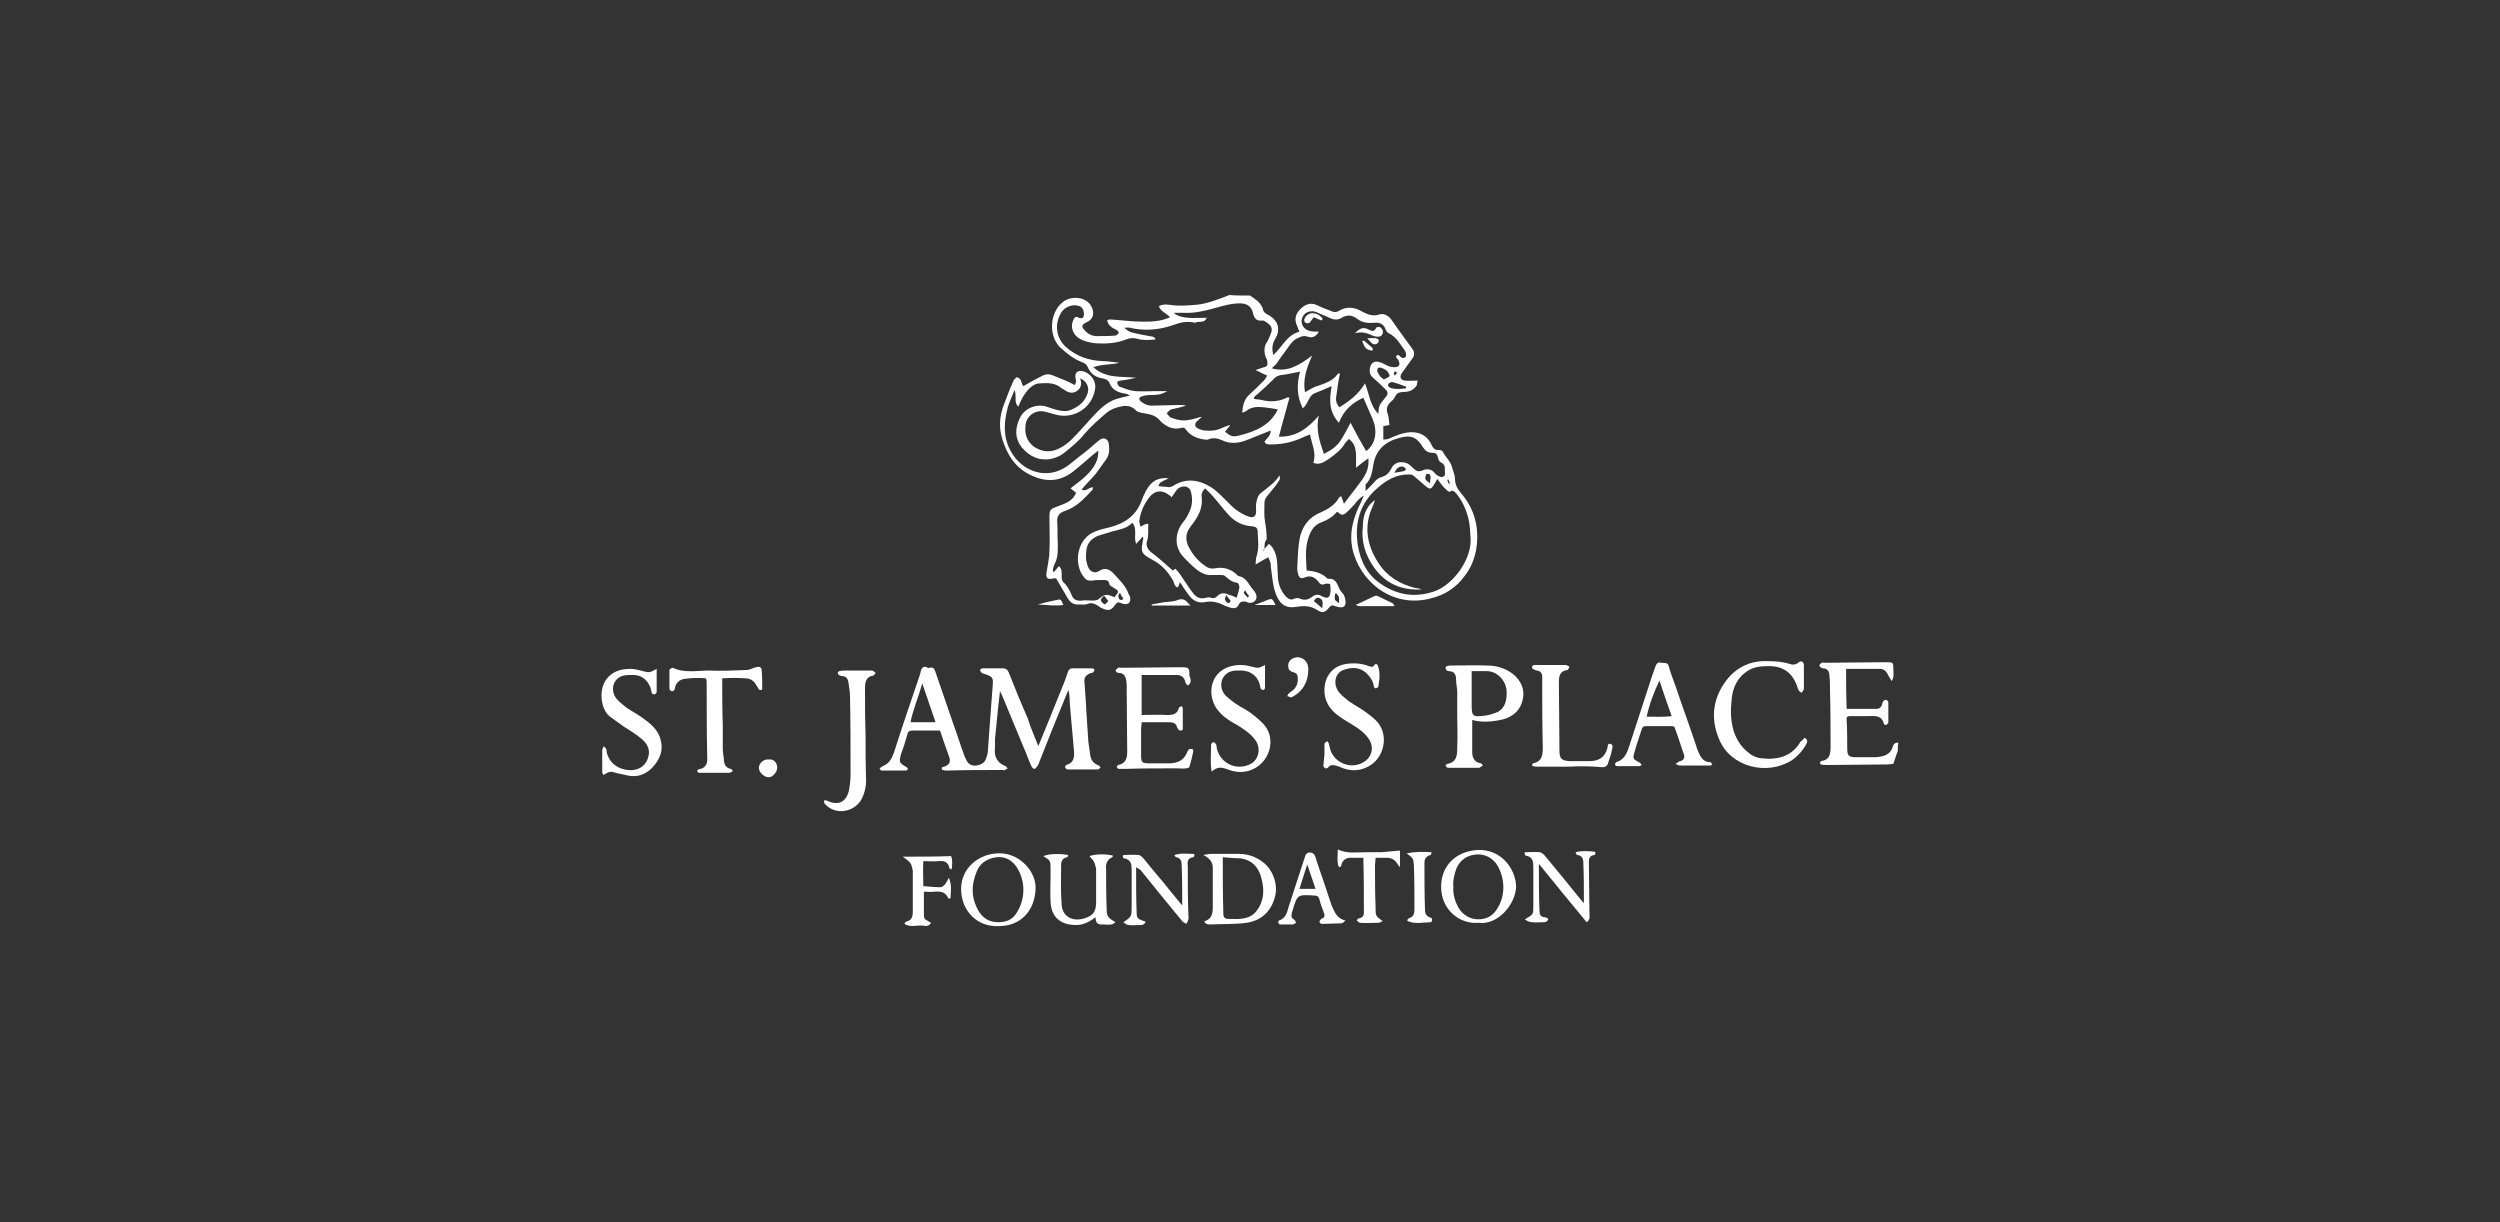 <?xml version="1.0" encoding="utf-8"?>
<!-- Generator: Adobe Illustrator 22.0.1, SVG Export Plug-In . SVG Version: 6.00 Build 0)  -->
<svg version="1.1" xmlns="http://www.w3.org/2000/svg" xmlns:xlink="http://www.w3.org/1999/xlink" x="0px" y="0px"
	 viewBox="0 0 450 220" style="enable-background:new 0 0 450 220;" xml:space="preserve">
<rect x="0" y="0" width="450" height="220" fill="#333333" stroke="none"/>
<style type="text/css">
	.st0{display:none;}
	.st1{display:inline;fill:#6CD3CE;}
	.st2{opacity:0.19;}
	.st3{fill:none;stroke:#FFFFFF;stroke-width:2.278;stroke-miterlimit:10;}
	.st4{fill:none;stroke:#FFFFFF;stroke-width:1.763;stroke-miterlimit:10;}
	.st5{clip-path:url(#SVGID_2_);}
	.st6{fill:#FFFFFF;}
</style>
<g id="BG" class="st0">
	<rect class="st1" width="450" height="220"/>
</g>
<g id="Layer_2">
	<g id="FA3f7Y_1_">
		<g>
			<path class="st6" d="M225,53.2c1,0.7,2.1,1.3,2.4,2.7c0.1,0.4,0.7,0.7,1.1,0.9c1.6,1,2,2.5,1.1,4.1c-0.6,0.9-0.7,1.9-0.4,3
				c1.6-1.4,2.4-3.6,4.7-4.2c-0.2-0.4-0.3-0.7-0.4-1c-0.6-1.2-0.3-2.2,0.6-3.1c0.8-0.8,1.8-1.2,2.9-0.7c0.8,0.4,1.6,0.7,2.4,1
				c0.6,0.3,1.1,0.4,1.7,0c1.4-0.8,2.8-0.6,4.1,0.2c1,0.5,1.9,0.9,3.1,0.5c0.9-0.3,1.9,0.4,2.4,1.3c0.4,0.6,0.8,1.1,1.2,1.7
				c0.8,1.1,1.6,2.2,2.4,3.3c0.4,0.6,0.3,1.2-0.2,1.8c-0.6,0.8-1.2,1.7-1.8,2.5c-0.4,0.6-0.2,1.2,0.5,1.3c0.7,0.1,1.5,0,2.4,0
				c-0.1,0.2-0.1,0.6-0.2,0.9c-0.4,0.6-1,1-1.7,1.1c-0.6,0.1-1.3,0-1.7,0.3c-0.4,0.2-0.5,0.8-0.9,1.2c-0.7,0.6-1.4,1.3-0.9,2.5
				c0.2,0.6,0.2,1.3,0.3,2c-0.3,0.1-0.7,0.1-1.1,0.2c0,0.8,0,1.6,0,2.4c0.8,0.1,1.5-0.4,2.1-0.6c1-0.4,1.9-0.7,3-0.7
				c1.6,0,2.8,0.7,3.5,2.1c0.3,0.7,0.6,1.2,1.5,1.1c0.2,0,0.5,0.1,0.6,0.3c0.5,1,1.4,1.7,1.7,2.9c0.2,0.7,0.5,1.4,0.5,2
				c0,1.1,0.5,1.9,1.2,2.7c1.7,2,2.7,4.5,2.8,7.1c0.1,2.7-0.5,5.4-2.2,7.6c-1.5,2.1-3.6,3.5-6.1,4.1c-7.1,1.9-13-3.2-14.2-9.1
				c-0.5-2.6,0.1-4.9,1.1-7.2c0.3-0.6,0.6-1.2,1-2.2c-0.9,0.5-1.3,1.1-1.7,1.6c-0.5,0.5-1,1.1-1.6,1.6c-0.6,0.4-0.8,0.3-1.5-0.3
				c-0.8,0.9-1.7,1.5-2.8,1.9c-1.5,0.5-2.1,1.8-2.5,3.2c-0.5,1.8-0.3,3.6-0.2,5.5c1.4,0.1,2.6,0.4,3.6,1.3c0.1,0.1,0.2,0.2,0.2,0.2
				c1.5-0.2,1.7,1,2.2,2c0.2,0.3,0.5,0.6,0.7,0.9c0.2,0.4,0.3,0.9,0.3,1.4c0,0.6-0.4,0.9-1,0.8c-0.3,0-0.6-0.1-0.9-0.2
				c-0.5-0.2-0.7-0.2-1.1,0.3c-0.7,0.9-1.2,1-2.1,0.4c-1.1-0.7-2.2-0.8-3.5-0.6c-2.1,0.4-3.3-0.3-4.1-2.7c-0.4-1.3-0.5-2.7-0.7-4.1
				c-0.1-0.4,0-0.8-0.1-1.1c-0.1-0.3-0.3-0.7-0.4-1c-0.3,0.2-0.6,0.3-0.9,0.5c-0.4,0.2-0.8,0.5-1.4,0.8c0.1-0.7,0-1.1,0.2-1.5
				c0.4-1.3,0.3-2.7,0.2-4c0-1.2-0.2-1.3-1.4-1.4c-1.7-0.2-3-1-4.1-2.3c-0.9-1-1.7-2.1-2.6-3.1c-0.4-0.5-0.9-0.9-1.4-1.4
				c-0.4,0.5-0.7,0.9-0.6,1.5c0.2,1.6-0.3,3-1.2,4.3c-0.3,0.5-0.7,0.9-1,1.4c-0.7,1-0.7,2.1-0.2,3.2c0.8,1.6,1.9,2.9,3.4,3.8
				c0.4,0.2,0.8,0.3,1.4,0.2c1.5-0.3,2.8,0.1,3.9,1.1c0.1,0.1,0.2,0.3,0.4,0.3c1.5,0.3,1.8,1.7,2.7,2.6c0.2,0.2,0.3,0.5,0.4,0.7
				c0.3,0.9-0.3,1.6-1.3,1.5c-0.2,0-0.4-0.2-0.6-0.2c-0.5-0.1-1,0-1.2,0.5c-0.4,0.9-1.1,0.7-1.8,0.5c-0.3-0.1-0.5-0.2-0.8-0.3
				c-1.1-0.6-2.4-0.9-3.6-0.6c-1.3,0.2-2.2-0.4-2.9-1.4c-0.5-0.7-1-1.4-1.5-2.2c-0.1,0.3-0.2,0.4-0.2,0.5c-0.1,0.4-0.3,0.6-0.6,0.2
				c-0.2-0.2-0.3-0.6-0.4-0.9c-0.9-1.6-2-2.9-3.7-3.8c-2.2-1.2-2.2-1.4-1.7-3.9c0,0,0-0.1-0.1-0.3c-0.4,0.4-0.8,0.9-1.2,1.3
				c-0.5-1.3,0.3-2.7-0.7-3.8c-1,1.1-2.4,1.2-3.7,1.6c-0.9,0.3-1.8,0.5-2.6,0.8c-1.3,0.6-2,1.6-2,3.1c0,0.5-0.1,1.1,0.1,1.6
				c0.1,0.5,0.3,1.1,0.6,1.4c0.4,0.4,1,0.6,1.6,0.2c1-0.7,1.9-0.4,2.7,0.5c1,1.1,2.1,2.1,2.6,3.5c0.1,0.2,0.2,0.4,0.3,0.6
				c0.2,1-0.2,1.5-1.2,1.3c-0.2,0-0.4-0.2-0.6-0.2c-0.4-0.2-0.6,0-0.9,0.4c-0.7,1-1.2,1.1-2.3,0.6c-0.3-0.1-0.5-0.3-0.8-0.5
				c-0.6-0.3-1.1-0.6-1.8-0.3c-0.5,0.2-1.1,0.1-1.6,0.1c-0.9,0.1-1.5-0.3-2-1.1c-0.7-1.2-1.4-2.4-2.1-3.6c-0.2,0-0.3,0-0.4,0
				c-1.2,0.3-1.5,0-1.3-1.2c0.2-1.3,0.5-2.5,0.5-3.8c0.1-1.9,0-3.8,0-5.7c0-1.7,0-1.7,1.6-2.3c1.3-0.5,2.6-0.9,3.2-2.4
				c-0.3-0.2-0.6-0.5-1-0.8c1.8-1.4,3.7-2.7,4.6-4.7c0.3-0.6,0.4-1.3,0.4-2.1c-0.3,0.2-0.6,0.5-0.9,0.7c-1.3,1.1-2.5,2.2-3.8,3.2
				c-2.3,1.7-4.7,1.8-7.3,0.6c-2.9-1.3-4.4-3.7-5.3-6.6c-0.6-2-0.5-3.9,0.2-5.9c0.6-1.5,1.1-3,1.8-4.5c0.1-0.3,0.4-0.5,0.6-0.7
				c1,0.2,0.8,1.2,1.2,1.6c1.2-0.7,2.3-1.3,3.5-1.9c0.6-0.3,1.2-0.3,1.9,0c0.7,0.3,1.5,0.6,2.2,0.9c0.5,0.2,1.1,0.5,1.6,0.8
				c0.4-0.4,0.3-0.8,0.2-1.2c-0.2-0.9,0.3-1.5,1.2-1.3c1.5,0.3,2.6,1.8,2.3,3.3c-0.5,3.2-3.6,5.3-6.8,4.6c-0.7-0.2-1.5-0.4-2.2-0.6
				c-1.7-0.4-3.3,0.7-3.5,2.4c-0.2,1.6,0.2,2.9,1.5,3.9c1.5,1,3,1.1,4.6,0.3c0.8-0.4,1.6-1,2.2-1.6c1.3-1.3,2.4-2.6,3.6-3.9
				c1.3-1.4,2.6-2.8,4.5-3.4c0.7-0.2,1.5-0.4,2.4-0.6c-0.2-0.1-0.4-0.2-0.6-0.3c-1.4-0.2-2.6-0.6-3.1-2c-0.3-0.6-0.8-0.7-1.3-0.8
				c-1.3-0.2-2.1-0.9-2.6-2c-0.2-0.5-0.5-0.7-1-0.9c-1.6-0.6-2.8-1.6-4-2.7c-2.1-2.1-1.9-6.3,0.6-8.2c1.4-1.1,4.4-1,5.2,1.2
				c0.4,1.1,0.1,2-1,2.5c-0.9,0.4-1,0.8-0.4,1.4c0.6,0.7,1.3,1.1,2.3,1.1c1.1,0,2.2,0,3.3-0.1c0.2,0,0.4-0.3,0.6-0.5
				c-0.1-0.2-0.2-0.4-0.4-0.5c-0.8-0.4-1.6-0.8-1.7-1.8c0.2,0,0.3-0.1,0.5-0.1c1.9,0.1,3.9,0.4,5.8,0.4c1.6,0,3.3,0,5-0.8
				c-0.7-0.8-1.7-1-2-2c0.8-0.4,1.5-0.3,2.2-0.2c1.4,0.2,2.7,0.1,4,0c2.3-0.1,4.4-1,6.5-1.8C222.2,53.2,223.6,53.2,225,53.2z
				 M217.2,57.2L217.2,57.2c-0.4,1.1-1.4,0.5-2.1,0.9c-1.5-0.4-2.8,0-4.2,0.5c-2.4,0.8-5,1-7.5,0.4c-0.3-0.1-0.7,0-1,0
				c0.4,0.4,0.8,0.7,1.2,0.8c1.1,0.3,2.2,0.5,3.3,0.7c0.4,0.1,0.9,0,1.1,0.6c-1.1,0.1-2.2,0.2-3.2-0.1c-0.7-0.2-1.4-0.2-2.1,0.1
				c-1.7,0.7-3.6,0.8-5.4,0.7c-1-0.1-2-0.3-2.9-0.8c-1.3-0.7-1.8-2.2-1.2-3.4c0.2-0.4,0.4-0.8,1-0.4c0.2,0.1,0.6,0.1,0.7,0
				c0.4-0.4,0.2-1.7-0.4-2c-1.1-0.6-2.8-0.1-3.5,1.1c-1.3,2.2-0.8,4.6,0.8,6.1c1.9,1.7,4.1,2.5,6.7,2.6c1,0,2,0.2,3,0.3
				c-1.5,0.4-3.1,0.2-4.7,0.8c2.3,2.1,5.1,1.6,7.7,1.9c-0.9,0.2-1.8,0.4-2.8,0.5c-0.2,0-0.6,0.2-0.6,0.3c0,0.3,0.2,0.7,0.4,0.8
				c0.9,0.3,1.8,0.7,2.8,0.8c1.3,0.1,2.6,0,3.9,0c0.5,0,1.1,0,1.9,0c-1.1,0.7-2.1,0.7-3,0.7c-0.6,0-1.2,0.1-1.7,0.3
				c-0.4,0.1-0.4,0.6-0.1,0.8c0.7,0.6,1.5,0.9,2.4,0.8c1.5,0,2.9-0.1,4.4-0.1c0.5,0,0.9,0,1.4,0.1c-0.9,0.3-1.8,0.5-2.7,0.7
				c-0.3,0.1-0.5,0.4-0.8,0.7c0.2,0.2,0.4,0.5,0.6,0.7c0.5,0.2,1.1,0.4,1.7,0.5c0.5,0.1,1.1,0.1,1.6,0c0.8-0.1,1.6-0.4,2.4-0.6
				c-0.2,0.3-0.5,0.5-0.8,0.8c-0.5,0.4-0.5,1,0.1,1.3c0.4,0.2,0.9,0.4,1.4,0.4c1,0.1,2,0,3-0.5c0.4-0.2,0.9-0.3,1.3-0.5l0.1,0.1
				c-0.3,0.4-0.6,0.7-0.9,1.1c1,0.8,1.3,1,2.5,0.7c2.9-0.7,5.6-1.8,7-4.7c-0.9-0.2-1.8-0.3-2.6-0.4c-1.1-0.1-2.2-0.1-3.1,0.7
				c-0.1,0.1-0.3,0.1-0.7,0.3c0.1-1.3,0.3-2.3,1.2-3.2c0.9-0.8,1.8-1.7,2.7-2.6c0.2-0.2,0.4-0.6,0.6-0.9c-0.7-0.3-1.3-0.6-2.1-1
				c0.7-0.2,1.1-0.4,1.5-0.5c0.7-0.1,0.7-0.6,0.6-1.1c0-0.3-0.2-0.5-0.3-0.8c-0.3-1-0.3-1.9,0.3-2.7c0.3-0.5,0.5-1.1,0.7-1.6
				c0.3-0.8,0-1.3-0.7-1.8c-0.3-0.2-0.7-0.5-1-0.4c-1.1,0.1-1.4-0.6-1.6-1.5c-0.3-1.1-1.1-1.6-2.3-1.6c-1.7,0-3.2,0.5-4.7,0.9
				c-1.8,0.5-3.6,0.9-5.4,0.8c-0.6,0-1.2,0-1.8,0c0.3,0.3,0.7,0.5,1,0.6C213.8,57.4,215.5,57.2,217.2,57.2z M227.6,98.8
				c0.3-0.3,0.5-0.6,0.8-0.9c0.7,0.5,0.9,1.1,1.2,1.8c0.4,1.2,0.3,2.5,0.4,3.7c0,1.4,0.4,2.8,1.4,3.9c0.4,0.4,0.8,0.8,1.5,0.5
				c0.3-0.2,0.9-0.2,1.2,0c0.8,0.3,1.4,0.1,2-0.3c0.6-0.5,1.1-0.6,1.8-0.2c1.2,0.6,1.5,0.3,1.6-1c0-0.4,0-0.7-0.1-1.2
				c-0.3,0-0.6-0.1-0.9,0c-0.6,0.3-0.9,0-1.2-0.4c-0.7-0.9-1.5-1.2-2.6-0.7c-0.5,0.2-0.8,0-1-0.5c-0.1-0.4-0.2-0.8-0.2-1.3
				c0.1-1.5,0.1-2.9,0.3-4.4c0.3-2.6,1.5-4.6,4-5.6c1.3-0.6,2.5-1.3,3.2-2.6c0.1-0.1,0.2-0.2,0.4-0.3c0.2,0.5,0.4,1,0.5,1.4
				c1-1.4,2.1-2.7,3.1-4.1c0.9-1.2,1.5-2.5,1.3-4.1c-0.7,0.5-1.4,1-2.2,1.7c-0.1-2,0.4-3.9-1.3-5.2c-0.2,0.3-0.5,0.5-0.7,0.8
				c-0.7,1.2-1.8,2-2.9,2.8c-0.8,0.5-1.7,1.2-2.8,0.7c0.6-1.8-0.3-3.4-0.6-5.1c-0.7,0.3-1.3,0.5-1.9,0.8c-1.7,0.7-3.4,1-5.2,1
				c-0.4,0-0.9,0-1.1-0.5c0.4-0.6,1.2-1.1,1.1-2c-1.5,0.6-3,1.2-4.5,1.8c-1.4,0.5-2.8,0.6-4.1,0c-0.9-0.4-1.7-0.6-2.6-0.2
				c-0.2,0.1-0.5,0-0.8,0c-1.2-0.2-2.3-0.6-3.1-1.6c-0.2-0.3-0.4-0.6-0.9-0.5c-1.7,0.5-3.1-0.4-4-1.4c-0.8-0.9-1.7-1-2.7-1.2
				c-0.6-0.1-1.3-0.2-1.6-0.6c-1-1-2.1-0.8-3.2-0.5c-0.7,0.2-1.4,0.5-1.9,0.9c-1.4,1.2-2.9,2.5-4.1,3.9c-1,1.3-2.3,2.3-3.5,3.3
				c-0.7,0.6-1.6,1-2.5,1.2c-2.1,0.4-3.9-0.4-5.3-2.1c-1.3-1.7-1.2-3.5-0.3-5.3c0.8-1.7,3-2.6,4.8-2c0.4,0.1,0.8,0.3,1.2,0.4
				c1,0.3,2.1,0.6,3.1,0.2c1.5-0.6,2.6-1.5,3.1-3.1c0.3-1.1-0.3-2.2-1.4-2.6c0.4,0.9,0.2,1.8-0.6,2.3c-0.7,0.5-1.6,0.3-2.3-0.3
				c-0.1-0.1-0.3-0.1-0.4-0.2c-1.1-1-2.5-1-3.8-0.9c-0.8,0-1.3,0.3-1.9,0.8c-1,1-1.6,2.1-2.1,3.4c-0.9-0.8-0.2-1.9-0.7-3
				c-0.4,1.1-0.9,2.1-1.2,3.1c-0.8,3.1-0.9,6,1.1,8.8c2,2.8,6,4.3,9.6,1.8c1.1-0.8,2.1-1.7,3.2-2.5c0.9-0.7,1.7-1.5,2.6-2.2
				c0.8-0.6,1.6-0.2,1.7,0.8c0.1,0.9,0.1,1.9-0.5,2.7c-0.6,0.8-1.2,1.7-1.8,2.5c-0.8,1-1.8,1.9-2.6,2.9c0.7,0.5,1.3-0.4,2-0.4
				c0,0.2,0,0.3,0,0.4c-1.5,1.6-2.9,3.2-5.1,3.9c-0.9,0.3-1.4,0.9-1.3,2c0.1,1.2,0,2.4,0.1,3.6c0,1.4,0.1,2.7-0.6,4
				c-0.2,0.3-0.2,0.7-0.3,1.1c0,0.1,0.1,0.1,0.2,0.3c0.3-0.4,0.6-0.7,0.9-1.1c0.6,0.5,0.5,1.2,0.5,1.9c0,0.4,0.1,0.8,0.3,1
				c0.7,0.6,1.1,1.4,1.5,2.3c0.3,0.9,1,1.1,1.9,1c0.5-0.1,1.1,0,1.6,0c0.4,0,0.8,0,1.1-0.1c0.5-0.3,0.9-0.8,1.5-0.9
				c0.5-0.1,1.1,0.2,1.6,0.4c0.9-1.1,0.9-1.1-0.3-1.8c-0.2-0.1-0.5-0.3-0.6-0.5c-0.1-0.8-0.6-0.8-1.2-0.8c-0.6,0-1.3,0-1.9,0.1
				c-0.6,0.1-1.1-0.1-1.4-0.5c-2.1-2.4-1.4-7.2,2.1-8.4c0.8-0.3,1.6-0.5,2.5-0.7c2.7-0.7,4.7-2.1,5.7-4.8c0.2-0.6,0.5-1.2,0.8-1.8
				c1-1.8,2.2-2.4,4.1-2.2c-1.6,0.7-1.6,0.7-1.9,1.4c0.6,0.1,1.3,0.1,1.9,0.2c0.2,0,0.5-0.1,0.7-0.2c2.3-1.5,4.6-1.2,6.9,0.2
				c0.8,0.5,1.5,1.2,2.2,1.9c0.8,0.7,1.4,1.5,2.2,2.1c0.7,0.5,1.5,1,2.4,1.3c0.9,0.3,1.3-0.1,1.3-1c0-0.6-0.1-1.2,0.1-1.8
				c0.1-0.5,0.3-1.1,0.7-1.4c1.2-1,2.5-1.8,3.4-3.2c0.1,0.3,0.1,0.6,0,0.8c-0.4,0.7-0.9,1.3-1.4,1.9c-0.5,0.7-1.3,1.3-1.3,2.2
				c0,1.1-0.1,2.3,0.1,3.4c0.2,1.1,0.3,2.1,0.3,3.2C227.6,97.5,227.6,98.2,227.6,98.8c-0.1,0.1-0.2,0.2-0.2,0.3
				c0.1,0,0.1,0.1,0.2,0.1C227.5,99.2,227.5,99,227.6,98.8z M258.7,86.2c-0.2,0.4-0.3,0.6-0.5,0.9c-0.6,1-0.8,1.1-1.7,0.3
				c-0.7-0.6-1.4-1.2-2.1-1.8c-0.3-0.2-0.5-0.2-0.9-0.2c-2.2,0-3.9,1-5.5,2.4c-3.2,2.7-4.2,6.3-3.6,10.3c0.5,3,1.7,5.4,4.3,7.1
				c3,2,6.2,2.4,9.6,1.2c3.3-1.2,6.7-5.8,6.4-9.6c-0.1-1.2-0.1-2.4-0.4-3.5c-0.4-1.6-1.1-3.2-2.2-4.5c-0.3-0.3-0.6-0.7-1.1-0.3
				c-0.1,0.1-0.4-0.1-0.6-0.3C259.8,87.7,259.3,87,258.7,86.2z M248.1,74.5c0.1-1.5,0.1-1.5,1.3-3c0,0,0.1-0.1,0.1-0.1
				c0.3-0.4,0.4-0.8,0-1.2c-0.6-0.6-1.2-1.2-1.9-1.8c-0.3-0.3-0.6-0.5-0.8-0.8c-0.4-0.5-0.3-1.6,0.1-2.1c0.4-0.5,1-0.5,1.8-0.2
				c0.4,0.2,0.8,0.4,1.2,0.6c0.3,0.1,0.7,0.2,1.1,0.2c0.9,0,1.1-0.5,0.7-1.3c-0.1-0.2-0.3-0.3-0.4-0.5c0-0.1,0-0.2,0.1-0.3
				c0.1-0.1,0.2-0.1,0.3-0.1c0.2,0.1,0.3,0.3,0.5,0.4c0.4,0.3,0.9,0.1,0.9-0.4c0-0.3-0.1-0.6-0.3-0.9c-0.8-1.1-1.5-2.4-2.8-3
				c-0.3-0.1-0.5-0.5-0.6-0.7c-0.3-1-1.1-1.3-2-1.2c-1.1,0.1-2.2,0-3.1-0.7c-0.9-0.7-1.8-0.8-2.8-0.2c-0.6,0.4-1.3,0.4-2,0.1
				c-0.8-0.4-1.7-0.7-2.5-1.1c-0.9-0.4-2.1-0.1-2.5,0.8c-0.5,0.9-0.1,2.1,1,2.5c0.5,0.2,1.2,0.2,1.9,0.2c-0.5,0.9-1.2,1.2-2,0.9
				c-0.9-0.3-1.4,0.1-2.1,0.4c-0.8,0.5-1.2,1.2-1.7,1.9c-0.6,0.8-1.2,1.6-1.8,2.5c-0.2,0.3-0.5,0.5-0.9,0.9c2.9,0.8,5-0.6,7.3-2.3
				c-1.1,2.4-1.7,4.4-1.3,6.6c0.8-0.4,1.4-0.9,2.2-1.1c1.4-0.5,2.8-0.9,3.7-2.2c0-0.1,0.2,0,0.4-0.1c-0.2,1-0.4,2-0.5,3
				c-0.1,1-0.6,2.1,0.4,3.1c1.8-1.1,3.4-2.3,4.6-4.3C246.5,71,246.6,73,248.1,74.5z M239.7,69.5c-1.1,0.5-2.1,0.9-3.1,1.3
				c-1.1,0.5-1.1,1.9-2.1,2.7c-1.1-2.2-1.1-4.3-0.5-6.6c-1.2,0.2-2.3,0.5-3.3,0.6c-0.7,0.1-1.1,0.3-1.5,0.8
				c-0.9,0.9-1.8,1.7-2.7,2.5c-0.3,0.3-0.8,0.5-0.8,1c0.5,0.1,1,0.1,1.4,0.2c1.6,0.4,3.2,0.3,4.7-0.5c0.1,0,0.2,0.1,0.3,0.1
				c-0.6,2.3-1.3,4.6-1.9,7c3.1,0.1,5.2-1.5,7.2-3.8c-0.6,2.4,0.1,4.6,0.9,6.9c1.2-0.6,2.3-1.3,3-2.4c0.7-1.1,1.3-2.2,1.8-3.2
				c0.9,1.7,1.8,3.4,2.8,5.1c1.7-1.2,2.1-3.5,1.2-5.7c-0.6-1.3-1.1-2.6-1.7-3.9c-2,0.9-3.5,2.2-4.4,4.5
				C239.1,74,239.3,71.8,239.7,69.5z M222.6,107.6c0.2-0.6,0.4-1.3,0.5-1.9c0-0.2-0.2-0.8-0.4-0.8c-1-0.1-1.6-0.7-2.2-1.2
				c-0.2-0.2-0.5-0.2-0.8-0.2c-0.5,0-1,0-1.5,0c-1,0.1-1.9-0.3-2.7-0.9c-1-0.8-1.9-1.7-2.7-2.6c-1.4-1.7-1.3-4,0-5.8
				c0.5-0.6,0.9-1.2,1.2-1.9c0.7-1.3,0.7-2.7,0.3-4c-0.1-0.3-0.5-0.6-0.8-0.7c-0.7-0.1-1.3,0.1-1.7,0.6c-0.3,0.4-0.6,0.9-0.9,1.3
				c-1.6-1.5-3.1-1.4-4.3,0.4c-0.8,1.1-1.3,2.4-1.5,3.7c-0.1,0.4,0.1,0.8,0.2,1.2c0.3-0.2,0.6-0.3,1-0.5c0.1,0,0.2,0,0.4,0
				c-0.1,1,0.1,2-0.2,3c-0.3,0.8,0,1.5,0.7,2.1c1.4,1,2.6,2.2,3.9,3.3c0.2-0.1,0.5-0.4,0.5-0.3c0.4,0.4,0.8,0.9,1.1,1.4
				c0.7,1,1.3,2,2,2.9c0.6,0.8,1.3,1.2,2.4,0.9c0.3-0.1,0.6-0.1,0.9,0c0.4,0.1,0.7,0.1,1-0.2c0.7-0.8,1.5-0.7,2.3-0.3
				C221.8,107.2,222.2,107.4,222.6,107.6z M245.8,88.4c0.5-0.5,0.8-0.8,1.1-1.1c0.5-0.5,0.9-1.2,1.7-1.4c0.8-0.2,1.4-0.7,1.8-1.5
				c0.5-1.1,1.5-1.4,2.6-1.1c0.5,0.1,1,0.6,1.4,1c0.5,0.4,0.8,0.7,1.6,0.4c0.8-0.4,1.7-0.3,2.3,0.5c0.2,0.3,0.6,0.5,0.9,0.6
				c0.4,0.2,1-0.1,0.9-0.6c-0.1-0.6,0.2-1.5-0.6-1.9c-0.5-0.2-0.6-0.6-0.7-1c-0.1-0.6-0.4-0.8-1-0.8c-0.7,0-1.2-0.3-1.6-0.9
				c-1.2-2-2.3-2.4-4.6-1.7c-2.4,0.7-4,2.2-4.4,4.8c-0.2,1.2-0.4,2.6-1.4,3.5C245.8,87.5,245.8,87.9,245.8,88.4z M249.1,68.3
				c0.4-0.2,0.9-0.4,1-0.6c0.1-0.2-0.2-0.6-0.4-0.9c0,0-0.1-0.1-0.1-0.1c-0.7-0.5-1.4-0.7-1.6-0.4c-0.3,0.6,0.2,1,0.4,1.4
				C248.6,68,248.9,68.1,249.1,68.3z M253.1,69.9c0-0.1,0-0.2,0-0.3c-0.8-0.3-1.6-0.6-2.4-0.8c-0.2-0.1-0.7,0.1-0.8,0.3
				c-0.2,0.5,0.3,0.7,0.6,0.8C251.4,70.1,252.2,70,253.1,69.9z M238,109.5c0.1-0.9,0.2-1.5-0.4-1.8c-0.4-0.2-0.8-0.1-1.1,0.5
				C236.9,108.5,237.3,108.9,238,109.5z M251,85.1c0.7-0.1,1.2-0.2,1.7-0.3c0.2,0,0.3-0.3,0.4-0.4c-0.2-0.1-0.3-0.3-0.5-0.4
				C251.9,83.9,251.4,84.2,251,85.1z M199.5,108.2c-0.3-0.4-0.5-0.7-0.7-0.9c-0.2-0.1-0.8,0.6-0.6,0.9c0.1,0.2,0.4,0.5,0.7,0.6
				C198.9,108.8,199.2,108.5,199.5,108.2z M257.4,87c0-0.5,0.1-0.7,0.1-1c0-0.3,0-0.7-0.5-0.7c-0.1,0-0.3,0-0.3,0.1
				c-0.1,0.3-0.2,0.6-0.1,0.9C256.7,86.5,257,86.7,257.4,87z M241,108.6c0-0.5,0.1-0.8,0-1.1c-0.1-0.3-0.3-0.5-0.5-0.7
				c0,0-0.2,0.1-0.2,0.2c0,0.3-0.1,0.6,0,0.9C240.3,108.1,240.6,108.2,241,108.6z M220.7,107.1c-0.1,0.5-0.3,0.7-0.2,0.8
				c0.1,0.4,0.5,0.8,0.8,0.6c0.1-0.1,0.2-0.3,0.2-0.4C221.3,107.9,221.1,107.6,220.7,107.1z M201.6,106.7c-0.2,0.3-0.3,0.4-0.3,0.5
				c0,0.4,0.1,0.8,0.6,0.8c0.1,0,0.3-0.2,0.3-0.3C202,107.5,201.8,107.2,201.6,106.7z M224.1,106.2c-0.1,0.4-0.3,0.5-0.2,0.6
				c0.2,0.3,0.5,0.5,0.7,0.8c0.1-0.1,0.2-0.3,0.2-0.4C224.5,106.9,224.3,106.6,224.1,106.2z M260.8,87.1c0.1,0,0.1-0.1,0.2-0.1
				c-0.1-0.2-0.2-0.5-0.3-0.7c-0.1,0-0.2,0.1-0.2,0.1C260.6,86.7,260.7,86.9,260.8,87.1z M251.5,67.1c-0.2-0.1-0.3-0.2-0.4-0.3
				c-0.1,0.2-0.2,0.3-0.2,0.5c0,0.1,0.1,0.2,0.2,0.3C251.2,67.4,251.3,67.3,251.5,67.1z"/>
			<path class="st6" d="M341.6,135.2c-0.3,0.7-0.5,1.5-0.8,2.3c-0.4,0-0.7,0.1-1.1,0.1c-3.6,0-7.2,0.1-10.8,0.1
				c-0.4,0-0.8,0-1.1-0.1c-0.1,0-0.2-0.2-0.2-0.2c0-0.1,0-0.2,0.1-0.3c0,0,0.1-0.1,0.1-0.1c1.5-0.2,1.7-1.2,1.7-2.5
				c0-3.4,0-6.7-0.1-10.1c0-0.9,0-1.8-0.1-2.7c0-0.8-0.3-1.4-1.2-1.4c-0.1,0-0.3-0.1-0.4-0.2c-0.1-0.1-0.3-0.3-0.2-0.4
				c0.1-0.2,0.3-0.3,0.4-0.4c0.2-0.1,0.4,0,0.6,0c3.7,0,7.4-0.1,11.1-0.1c1.1,0,1.2,0,1.2,1.2c0,0.7,0.2,1.4-0.3,2.2
				c-0.3-0.5-0.5-0.8-0.7-1.2c-0.3-0.6-0.7-1-1.4-1c-2,0-4,0-6.1,0c0,2.4,0,4.7,0.1,7.2c1.8,0,3.6,0,5.4,0c0.4,0,0.7-0.2,0.9-0.6
				c0.1-0.2,0.1-0.5,0.3-0.8c0.1-0.1,0.4-0.3,0.5-0.2c0.2,0,0.4,0.3,0.4,0.4c0,1.2,0,2.5,0,3.7c0,0.1-0.3,0.3-0.4,0.4
				c-0.1,0-0.4-0.1-0.4-0.2c-0.4-1.7-1.8-1.4-3-1.4c-1,0-2.1,0-3.1,0c-0.5,0-0.7,0.2-0.6,0.8c0.1,1.6,0.1,3.2,0.1,4.9
				c0,1.4,0.2,1.7,1.6,1.7c1.1,0,2.3,0,3.4,0c1.4-0.1,2.7-0.3,3.2-1.9c0.1-0.4,0.4-0.8,1-0.7C341.6,134.3,341.6,134.8,341.6,135.2z"
				/>
			<path class="st6" d="M186.9,134.3c1.5-3.6,2.9-7.1,4.3-10.6c0.4-0.9,0.7-1.8,1-2.7c0.1-0.4,0.4-0.7,0.8-0.7c1.2,0,2.4,0,3.6,0
				c0.1,0,0.4,0.2,0.4,0.2c0,0.2-0.1,0.4-0.2,0.5c-0.2,0.1-0.4,0.2-0.6,0.2c-0.7,0.3-1.1,0.8-1,1.5c0.1,1.5,0.2,2.9,0.3,4.4
				c0,0.1,0,0.2,0,0.3c0.1,2,0.3,4.1,0.4,6.1c0.1,0.7,0.2,1.4,0.3,2.1c0.1,1.1,0.5,1.8,1.6,2.2c0.1,0,0.2,0.3,0.3,0.4
				c-0.2,0.1-0.3,0.3-0.5,0.3c-1.8,0-3.7,0-5.5,0c-0.1,0-0.3-0.2-0.4-0.4c0-0.1,0.1-0.3,0.2-0.4c1.5-0.4,1.5-1.5,1.4-2.7
				c-0.2-2.6-0.5-5.3-0.7-7.9c-0.1-1,0-1.9-0.3-2.9c-0.9,2.2-1.8,4.4-2.7,6.6c-0.8,2.1-1.7,4.2-2.5,6.3c-0.1,0.3-0.2,0.5-0.3,0.7
				c-0.2,0.2-0.4,0.6-0.6,0.6c-0.2,0-0.5-0.3-0.6-0.6c-0.5-1.1-0.9-2.3-1.4-3.4c-1.3-3.1-2.6-6.3-3.9-9.4c-0.1-0.1-0.1-0.2-0.3-0.6
				c-0.1,1-0.2,1.8-0.3,2.6c-0.2,2-0.4,4-0.6,6c0,0.5,0,1,0,1.5c-0.2,1.6,0.3,2.8,1.9,3.4c0.2,0.1,0.2,0.3,0.4,0.4
				c-0.2,0.1-0.3,0.2-0.5,0.3c-0.1,0.1-0.3,0-0.5,0c-3.3,0-6.6,0-9.9,0.1c-0.3,0-0.5,0-0.8-0.1c-0.1,0-0.2-0.2-0.2-0.3
				c0-0.1,0.1-0.2,0.1-0.2c0.2-0.1,0.5-0.1,0.8-0.3c0.5-0.3,0.7-0.7,0.5-1.4c-0.6-1.6-1.1-3.2-1.7-4.9c-1.7,0-3.3,0-4.9,0
				c-0.6,0-0.9,0.2-1,0.8c-0.3,1.1-0.7,2.3-1.1,3.4c-0.4,1.5-0.4,1.6,1,2.4c0.1,0.1,0.3,0.2,0.2,0.3c0,0.1-0.2,0.3-0.3,0.3
				c-1.5,0-3,0-4.5,0c-0.1,0-0.1-0.2-0.3-0.4c0.2-0.1,0.4-0.3,0.6-0.4c1.1-0.4,1.6-1.3,2-2.4c1.5-4.7,3.1-9.4,4.7-14.1
				c0.1-0.3,0.1-0.5,0.2-0.8c0.2-0.5,0.5-0.7,1-0.5c0.2,0.1,0.3,0.2,0.5,0.1c0.7-0.2,0.9,0.2,1.1,0.8c1.1,3.2,2.2,6.4,3.3,9.6
				c0.6,1.6,1.1,3.3,1.7,4.9c0.1,0.4,0.3,0.8,0.5,1.2c0.3,0.8,1,1.2,1.8,1.1c0.8-0.1,1.6-0.5,1.8-1.3c0.1-0.4,0.3-0.7,0.3-1.1
				c0.2-2.7,0.4-5.5,0.6-8.2c0.1-1.3,0.2-2.7,0.3-4c0.1-1.2-0.1-1.4-1.2-1.8c-0.2-0.1-0.5-0.1-0.8-0.3c-0.1-0.1-0.3-0.4-0.3-0.5
				c0-0.1,0.3-0.3,0.5-0.3c1.2,0,2.4,0,3.6,0c0.6,0,0.9,0.3,1.1,0.8c1.1,2.8,2.2,5.5,3.4,8.2C185.5,131,186.2,132.5,186.9,134.3z
				 M168.4,130c-0.8-2.4-1.6-4.6-2.4-7c-0.7,2.6-1.7,4.8-2.1,7C165.4,130,166.8,130,168.4,130z"/>
			<path class="st6" d="M213.8,123.4c-0.1-0.2-0.4-0.3-0.4-0.5c-0.2-1.1-0.9-1.5-2-1.4c-1.4,0-2.7,0-4.1,0c-0.5,0-1.1,0-1.8,0
				c0,2.3,0,4.8,0,7.2c1.6,0,3.1-0.1,4.5,0c1.1,0,1.9-0.1,2.2-1.3c0-0.1,0.3-0.2,0.5-0.3c0.1,0.1,0.2,0.3,0.2,0.4c0,1.2,0,2.5,0,3.7
				c0,0.1-0.1,0.3-0.3,0.3c-0.1,0-0.3,0-0.4-0.1c-0.1-0.1-0.2-0.3-0.3-0.4c-0.2-0.9-0.8-1-1.6-1c-1.6,0-3.1,0-4.8,0
				c0,0.4-0.1,0.7-0.1,1.1c0,1.6,0,3.3,0,4.9c0,1.2,0.2,1.4,1.4,1.4c1.3,0,2.6,0,3.9,0c1.3-0.1,2.3-0.5,2.9-1.8
				c0.1-0.2,0.2-0.5,0.4-0.7c0.1-0.1,0.4-0.1,0.6-0.1c0.1,0,0.2,0.3,0.2,0.4c-0.2,0.9-0.4,1.9-0.7,2.8c0,0.2-0.4,0.3-0.6,0.3
				c-0.5,0.1-1.1,0-1.6,0c-3.1,0-6.3,0-9.4,0.1c-0.4,0-0.8,0-1.1,0c-0.2,0-0.3-0.2-0.4-0.4c0.1-0.1,0.2-0.3,0.3-0.3
				c1.4-0.3,1.6-1.3,1.6-2.4c0-4-0.1-8-0.1-12c0-0.1,0-0.1,0-0.2c-0.1-1-0.2-2-1.6-2c-0.1,0-0.4-0.3-0.4-0.4
				c0.1-0.2,0.3-0.4,0.5-0.5c0.2-0.1,0.4,0,0.6,0c3.6,0,7.2-0.1,10.7-0.1c1.4,0,1.5,0.1,1.5,1.5
				C214.3,122.2,214.6,122.9,213.8,123.4z"/>
			<path class="st6" d="M265,129.6c0,2.1,0,3.9,0,5.8c0,1,0.4,1.8,1.5,2c0.2,0,0.3,0.2,0.4,0.4c-0.2,0.1-0.4,0.3-0.6,0.4
				c-0.9,0-1.7,0-2.6,0c-1,0-2.1,0-3.1,0c-0.1,0-0.3-0.2-0.4-0.4c0.1-0.1,0.2-0.3,0.3-0.3c1.8-0.3,1.8-1.7,1.8-3
				c0.1-1.9,0-3.8,0-5.7c0-1.4,0-2.8,0-4.2c0-0.7-0.2-1.5-0.2-2.2c0-1-0.3-1.6-1.4-1.6c-0.1,0-0.3-0.1-0.4-0.3
				c-0.1-0.1-0.1-0.2-0.1-0.3c0-0.1,0.1-0.3,0.3-0.3c0.2-0.1,0.4-0.1,0.6-0.1c2.2,0,4.5-0.1,6.7,0c1.6,0,3.2,0.5,4.5,1.5
				c1.5,1.2,2.2,2.8,1.8,4.6c-0.4,1.9-1.7,3.1-3.6,3.6C268.7,129.9,266.9,130.1,265,129.6z M264.9,120.8c0,2.1,0,3.9,0,5.8
				c0,2.4,0.1,2.5,2.5,2.2c0.8-0.1,1.6-0.4,2.3-0.7c1.3-0.8,1.5-2.1,1.5-3.5c0-1.9-1.6-3.9-3.8-3.8
				C266.6,120.8,265.9,120.8,264.9,120.8z"/>
			<path class="st6" d="M324.8,132.8c0.6,0.3,0.6,0.7,0.3,1.2c-0.6,1.1-1.5,2.1-2.5,2.8c-4.5,2.9-11,1.3-13.1-3.6
				c-1.8-4.1-1.1-8,1.7-11.3c1.6-1.8,3.7-2.8,6.1-2.9c1.6,0,3.2,0,4.8,0.5c0.6,0.2,1.1,0.2,1.7-0.3c0.4-0.3,0.8-0.1,0.9,0.4
				c0,0.1,0,0.2,0,0.3c0,1.3,0,2.7,0,4c0,0.3-0.2,0.5-0.4,0.8c-0.7-0.3-0.7-0.9-0.9-1.4c-0.9-2.3-2.5-3.4-5-3.4
				c-1.4,0-2.7,0.1-3.9,0.9c-1.5,1-2.4,2.5-2.7,4.3c-0.3,2.2-0.4,4.4,0.3,6.6c0.5,1.4,1.2,2.6,2.4,3.6c0.8,0.7,1.6,1.1,2.6,1.2
				c2.9,0.3,5.4-0.3,7-3C324.4,133.3,324.6,133.1,324.8,132.8z"/>
			<path class="st6" d="M304.8,137.8c-0.8,0-1.6,0-2.4,0c-0.3,0-0.5-0.2-0.8-0.3c0.2-0.1,0.4-0.3,0.6-0.4c0.1-0.1,0.2-0.1,0.3-0.1
				c0.6-0.2,0.8-0.7,0.6-1.2c-0.5-1.6-1.1-3.2-1.6-4.7c-0.1-0.4-0.4-0.4-0.8-0.4c-1.5,0-2.9,0-4.4,0c-0.5,0-0.7,0.2-0.8,0.6
				c-0.5,1.5-1,3-1.4,4.5c-0.2,0.7-0.1,0.9,1.1,1.5c0.1,0.1,0.2,0.3,0.3,0.4c-0.1,0.1-0.3,0.2-0.4,0.2c-1.4,0-2.7,0-4.1,0
				c-0.1,0-0.3-0.2-0.3-0.3c0-0.1,0.1-0.3,0.2-0.4c1.4-0.4,1.9-1.5,2.3-2.7c1.4-4.3,2.8-8.6,4.2-12.9c0.2-0.6,0.4-1.1,0.6-1.7
				c0.2-0.5,0.5-0.8,1-0.6c0.5,0.1,1.2-0.2,1.4,0.7c0.3,1.2,0.8,2.3,1.2,3.5c1.2,3.6,2.5,7.1,3.7,10.7c0.1,0.4,0.2,0.7,0.4,1.1
				c0.4,1,0.9,1.9,2.2,1.9c0.1,0,0.2,0.3,0.3,0.4c-0.1,0.1-0.2,0.2-0.4,0.2C306.9,137.8,305.9,137.8,304.8,137.8
				C304.8,137.8,304.8,137.8,304.8,137.8z M298.7,122.5c-1,2.1-1.8,4.2-2.3,6.5c1.6,0,3,0.1,4.5-0.1
				C300.1,126.7,299.4,124.6,298.7,122.5z"/>
			<path class="st6" d="M238.4,135.8c0-0.6,0-1.3,0-1.9c0-0.2,0.3-0.3,0.5-0.5c0.1,0.2,0.3,0.3,0.3,0.5c0.1,0.4,0.2,0.8,0.3,1.2
				c0.8,2.1,3.2,3.2,5.3,2.4c1.9-0.7,2.7-2.6,1.7-4.3c-0.4-0.7-1.1-1.4-1.8-1.9c-1.2-0.9-2.5-1.5-3.7-2.4c-1.7-1.2-2.7-2.8-2.6-4.9
				c0.1-2.4,1.6-4.2,4-4.5c1.4-0.2,2.7-0.1,4,0.4c0.4,0.1,0.7,0.3,1-0.2c0.2-0.3,0.5-0.2,0.6,0.1c0.5,1.3,0.3,2.5,0.1,3.8
				c0,0.1-0.3,0.3-0.5,0.3c-0.1,0-0.3-0.2-0.3-0.3c-0.1-1-0.7-1.8-1.4-2.5c-1.3-1.1-2.7-1-4.1-0.5c-1.6,0.6-1.9,2.7-0.7,4.1
				c0.5,0.6,1.2,1.1,1.8,1.6c1.2,0.8,2.4,1.4,3.5,2.3c1.2,0.9,2.3,1.9,2.6,3.6c0.4,2.1-0.5,4.4-2.4,5.6c-1.5,0.9-3.1,1.1-4.8,0.5
				c-0.5-0.2-0.9-0.4-1.4-0.5c-0.5-0.1-0.9-0.2-1.3,0.3c-0.3,0.4-0.8,0.2-0.9-0.3C238.3,137.2,238.3,136.5,238.4,135.8
				C238.3,135.8,238.4,135.8,238.4,135.8z"/>
			<path class="st6" d="M130,122.1c0,2.9,0,5.7,0.1,8.5c0,1.4,0,2.8,0,4.2c0,0.7,0.2,1.4,0.2,2.1c0.1,0.8,0.4,1.3,1.2,1.5
				c0.2,0,0.3,0.2,0.4,0.4c-0.2,0.1-0.4,0.3-0.6,0.3c-1,0-2.1,0-3.1,0c-0.8,0-1.6,0-2.4,0c-0.1,0-0.3-0.2-0.3-0.3
				c0-0.1,0.1-0.3,0.2-0.3c1.3-0.2,1.7-1,1.6-2.2c-0.1-4.6-0.1-9.1-0.1-13.7c0-0.1-0.1-0.2-0.1-0.5c-1.3-0.1-2.6-0.1-3.9,0.1
				c-0.7,0.1-1.3,0.5-1.6,1.2c-0.1,0.3-0.1,0.5-0.2,0.8c-0.1,0.1-0.4,0.3-0.5,0.2c-0.2,0-0.4-0.3-0.4-0.4c0-1.1,0-2.3,0-3.4
				c0-0.1,0.4-0.4,0.6-0.4c2.1,1,4.4,0.5,6.6,0.5c2.2,0.1,4.4,0,6.7-0.1c0.6,0,1.1-0.4,1.7-0.5c0.5-0.2,1,0,1,0.5
				c0.1,1.1,0.1,2.3,0.1,3.4c0,0.1-0.1,0.2-0.2,0.2c-0.1,0-0.3,0-0.4-0.1c-0.2-0.3-0.3-0.6-0.5-0.8c-0.4-0.8-1.1-1.2-1.9-1.2
				C132.7,122,131.4,122,130,122.1z"/>
			<path class="st6" d="M118.2,120.4c0,1.5,0,2.9,0,4.2c0,0.1-0.3,0.4-0.4,0.4c-0.2,0-0.4-0.1-0.5-0.3c-0.1-0.3-0.1-0.6-0.2-0.9
				c-0.6-1.5-1.7-2.4-3.4-2.3c-0.7,0-1.5,0-2,0.3c-1.5,0.7-1.8,2.7-0.7,4c0.5,0.6,1.2,1.1,1.8,1.6c1.2,0.8,2.4,1.4,3.5,2.3
				c1.2,0.9,2.2,1.9,2.6,3.4c0.5,1.8,0,3.2-1,4.5c-1.3,1.7-3.1,2.5-5.3,1.9c-0.5-0.1-0.9-0.2-1.4-0.3c-1.4-0.4-1.4-0.4-2.6,0.3
				c-0.1-0.2-0.2-0.4-0.2-0.6c0-1.3,0-2.6,0-3.9c0-0.2,0.2-0.5,0.3-0.7c0.1,0.2,0.3,0.3,0.4,0.5c0.1,0.2,0.1,0.4,0.1,0.6
				c0.5,2,2,3,3.8,3.2c2,0.2,3.5-0.8,3.8-2.9c0.1-1-0.4-1.9-1.2-2.6c-1-0.9-2.2-1.6-3.3-2.3c-0.8-0.6-1.7-1.2-2.5-1.8
				c-1.7-1.3-2.1-4.9-0.6-6.8c1.1-1.4,2.6-1.8,4.3-1.8c0.7,0,1.5,0.2,2.2,0.4C116.9,121.1,116.9,121.1,118.2,120.4z"/>
			<path class="st6" d="M227.7,119.7c0,1.5,0,2.8,0,4.1c0,0.2-0.2,0.4-0.3,0.4c-0.2,0-0.4-0.1-0.5-0.3c-0.1-0.3-0.1-0.6-0.2-0.9
				c-0.5-1.4-1.6-2.2-3.1-2.3c-0.3,0-0.7,0-1,0c-1.2,0-2.1,0.5-2.6,1.6c-0.4,1.1-0.1,2.2,0.7,3c1,0.9,2.1,1.7,3.3,2.3
				c1.2,0.7,2.3,1.6,3.3,2.6c2.7,2.7,1.2,7.4-2.4,8.5c-1.2,0.4-2.5,0.3-3.6-0.1c-1.1-0.4-2.1-0.8-3.2,0.3c-0.3-1.8-0.1-3.3-0.1-4.9
				c0-0.1,0.2-0.4,0.4-0.4c0.2,0,0.4,0.2,0.5,0.4c0.1,0.2,0.1,0.4,0.1,0.6c0.6,2.9,3.8,4.3,6.3,2.8c1.4-0.9,1.7-3,0.5-4.4
				c-0.9-1.1-2.1-1.9-3.3-2.6c-1.3-0.7-2.5-1.5-3.4-2.7c-1.9-2.6-1.3-6.6,2.2-7.7c1.3-0.4,2.7-0.4,4,0
				C226.5,120.3,226.5,120.3,227.7,119.7z"/>
			<path class="st6" d="M155.8,132.1c0,2.8,0,5.5,0.1,8.3c0,1.3-0.3,2.5-0.9,3.6c-1.5,2.4-4.9,2.7-6.6,0.6c-0.1-0.1,0-0.4-0.1-0.5
				c0.2,0,0.4-0.1,0.5,0c2.1,1,3.5,0.3,4-1.8c0.2-1,0.3-2,0.3-3c0-4.7,0-9.3-0.1-14c0-0.9-0.2-1.7-0.3-2.6c-0.1-0.5-0.4-1-1.1-1
				c-0.2,0-0.4-0.1-0.6-0.2c-0.1-0.1-0.2-0.3-0.2-0.4c0-0.1,0.2-0.3,0.3-0.3c0.4-0.1,0.9-0.1,1.3-0.1c1.5,0,3,0,4.6,0
				c0.2,0,0.4,0.3,0.6,0.4c-0.1,0.2-0.2,0.4-0.4,0.5c-1.4,0.2-1.5,1.3-1.5,2.4C155.7,126.6,155.7,129.4,155.8,132.1z"/>
			<path class="st6" d="M282.3,138c-1.8,0-3.6,0-5.4,0c-0.3,0-0.6,0-1-0.1c-0.1,0-0.1-0.2-0.1-0.2c0-0.1,0.1-0.3,0.1-0.3
				c1.8-0.3,1.8-1.7,1.8-3.1c-0.1-3.7-0.1-7.5-0.1-11.2c0-0.4,0-0.9,0-1.3c0-0.6-0.3-1-0.9-1.1c-0.3,0-0.6-0.2-0.9-0.4
				c-0.1,0,0-0.4,0.1-0.5c0.1-0.1,0.3-0.1,0.5-0.1c1.8,0,3.6,0,5.4,0c0.2,0,0.5,0.2,0.7,0.3c-0.1,0.2-0.2,0.6-0.4,0.6
				c-1.4,0.2-1.5,1.2-1.5,2.3c0,4.1,0.1,8.1,0.1,12.2c0,1.5,0.4,1.8,1.8,1.9c1.2,0,2.4,0,3.6,0c1.6,0,2.7-0.6,3.2-2.2
				c0.1-0.3,0-1.1,0.6-0.9c0.6,0.2,0.3,0.8,0.2,1.3c-0.1,0.7-0.4,1.3-0.6,2c-0.1,0.6-0.5,0.9-1.1,0.9
				C286.4,137.9,284.4,137.9,282.3,138z"/>
			<path class="st6" d="M196.1,154.1c1.1-0.4,2.9-0.4,4.2-0.1c0,0.1,0,0.3-0.1,0.3c-0.9,0.4-1.2,1.2-1.1,2.1c0,2.4,0,4.8,0.1,7.2
				c0,1.3,0.2,1.6,1.6,2.4c-0.3,0.2-0.5,0.4-0.8,0.4c-0.5,0.1-1,0-1.5,0c-0.9,0.1-1.3-0.3-1.3-1.3c-1.2,0.9-2.4,1.5-3.8,1.4
				c-2.6-0.1-4.2-1.5-4.3-4.2c-0.1-1.6,0-3.1,0-4.7c0-0.4,0-0.8,0-1.1c0-1.6,0-1.6-1.3-2.4c0.9-0.4,2.8-0.5,4.5-0.2
				c-0.1,0.1-0.1,0.4-0.2,0.4c-0.8,0.1-1.1,0.7-1.1,1.4c0,2.4-0.1,4.8,0.1,7.2c0.2,2.3,2.2,3,4.1,2.4c1.6-0.5,2.1-1.2,2.1-3
				c0-2,0-3.9,0-5.9C197,155.1,197,155.1,196.1,154.1z"/>
			<path class="st6" d="M216.8,165.9c0-0.1,0-0.1,0.1-0.1c1.2-0.4,1.4-1.4,1.4-2.4c0-2.4,0-4.8,0-7.2c0-1-0.5-1.7-1.7-2.3
				c0.7-0.1,1-0.2,1.2-0.2c1.7,0,3.5,0,5.2,0c1.6,0,3,0.5,4.2,1.4c1.9,1.3,2.9,4.1,2.3,6.3c-0.7,2.7-2.5,4.3-5.1,4.7
				c-2.2,0.3-4.3,0.2-6.5,0.3C217.5,166.4,217,166.4,216.8,165.9z M220.1,154.3c0,3.5,0,6.7,0.1,9.9c0,0.1,0,0.2,0,0.3
				c0,0.6,0.3,0.9,0.9,0.9c0.9,0,1.9,0.1,2.8-0.1c1-0.2,1.8-0.6,2.4-1.5c1.3-1.8,1.3-3.8,0.7-5.9c-0.5-1.9-1.7-3.1-3.7-3.4
				C222.4,154.5,221.3,154.4,220.1,154.3z"/>
			<path class="st6" d="M274.5,165.5c0,0,0-0.1,0.1-0.1c1.4-0.8,1.4-0.8,1.4-2.3c0-2.3,0-4.6,0-6.8c0-1.1,0-2.1-1.4-2.3
				c-0.1,0-0.1-0.3-0.2-0.4c0-0.1,0.1-0.2,0.2-0.2c0.9,0,1.7-0.1,2.6,0c0.4,0.1,0.8,0.5,1.1,0.9c1.1,1.3,2.2,2.7,3.3,4
				c1.1,1.4,2.2,2.7,3.5,4.3c0-2.6,0-4.9-0.1-7.3c0-0.7-0.2-1.3-1.1-1.4c-0.1,0-0.2-0.2-0.3-0.5c1.2-0.3,2.3-0.2,3.4-0.1
				c0.1,0,0.2,0.2,0.2,0.2c0,0.1-0.1,0.4-0.2,0.4c-1.1,0.1-1,0.9-1,1.7c0,2.9,0.1,5.9,0.1,8.8c0,0.5,0.2,1.1-0.5,1.6
				c-2.8-3.4-5.6-6.8-8.6-10.5c0,3,0,5.7,0.1,8.4c0,0.7,0.2,1.2,1,1.2c0.2,0,0.4,0.2,0.6,0.3c-0.2,0.6-0.6,0.6-1,0.6
				C275.5,166.1,275.2,166,274.5,165.5z"/>
			<path class="st6" d="M204.5,156.1c0,2.9,0,5.7,0.1,8.4c0,0.5,0.2,0.9,0.8,1.1c0.2,0.1,0.5,0.2,0.8,0.3c-0.2,0.6-0.6,0.6-1,0.6
				c-2,0.1-2.3,0.1-3-0.5c1.5-1,1.5-1,1.5-2.9c0-2.1,0-4.2,0-6.3c0-1.1,0-2.1-1.4-2.3c-0.1,0-0.2-0.2-0.2-0.4c0-0.1,0.1-0.2,0.2-0.2
				c0.9,0,1.7-0.1,2.6,0c0.4,0,0.7,0.4,1,0.7c1.1,1.4,2.3,2.8,3.4,4.1c1.1,1.4,2.2,2.7,3.5,4.3c0-2.6,0-4.9-0.1-7.3
				c0-0.7-0.2-1.3-1-1.4c-0.1,0-0.2-0.2-0.3-0.4c1.2-0.4,2.3-0.2,3.4-0.2c0.1,0,0.2,0.1,0.2,0.2c0,0.1-0.1,0.4-0.2,0.4
				c-1.1,0.1-1.1,0.9-1,1.7c0,2.8,0,5.6,0.1,8.5c0,0.3,0.1,0.7,0,1c-0.1,0.3-0.2,0.6-0.4,0.8c-0.2-0.2-0.6-0.3-0.7-0.5
				c-2.5-3-5-6.1-7.5-9.2C205,156.4,204.8,156.3,204.5,156.1z"/>
			<path class="st6" d="M266.1,166.1c-3.2,0.3-6.7-2.2-6.7-6.5c0-3.8,2.7-6.4,6.6-6.6c4.2-0.2,6.8,3.4,6.9,6.5
				C272.9,162.6,269.7,166.6,266.1,166.1z M261.6,159.6c-0.1,1.4,0.3,2.7,1,3.9c1.6,2.6,5.2,2.5,6.6,0.5c1.8-2.4,1.8-5.6,0.4-8.1
				c-0.8-1.4-2.2-2.2-3.8-2.1c-1.6,0.1-2.9,0.9-3.6,2.4C261.8,157.3,261.5,158.4,261.6,159.6z"/>
			<path class="st6" d="M179.8,166.7c-3.9,0.2-6.7-2.7-6.8-6.5c-0.1-4,3.3-6.6,6.8-6.6c3.7-0.1,6.8,3.3,6.6,6.5
				C186.2,164,183.7,166.7,179.8,166.7z M179.7,166c1.3,0,2.4-0.4,3.1-1.4c1.7-2.4,1.9-5.6,0.4-8.2c-0.8-1.4-2.1-2.3-3.8-2.1
				c-1.6,0.2-3,1-3.6,2.6c-1,2.4-1,4.7,0.3,7C176.9,165.3,178.1,166,179.7,166z"/>
			<path class="st6" d="M242.2,165.7c-0.3,0.2-0.5,0.5-0.7,0.5c-1.2,0-2.4,0.1-3.6,0.1c-0.1,0-0.4-0.2-0.4-0.4
				c0-0.1,0.2-0.4,0.3-0.5c0.7-0.2,0.7-0.6,0.5-1.1c-0.3-0.8-0.6-1.6-0.8-2.4c-0.1-0.5-0.4-0.7-0.9-0.7c-3-0.2-3.1-0.2-3.9,2.6
				c-0.1,0.3-0.2,0.5-0.2,0.8c-0.1,0.4,0,0.7,0.4,0.9c0.2,0.1,0.3,0.4,0.4,0.6c-0.2,0.1-0.4,0.3-0.6,0.3c-0.8,0-1.5,0-2.3,0
				c-0.1,0-0.3-0.2-0.3-0.3c0-0.1,0-0.4,0.1-0.4c1.3-0.4,1.5-1.6,1.8-2.6c0.9-2.8,1.8-5.5,2.7-8.3c0.1-0.3,0.2-0.6,0.3-0.9
				c0.3-0.6,1.3-0.6,1.6,0c0.2,0.3,0.3,0.7,0.4,1.1c0.9,2.6,1.8,5.3,2.7,8C240.2,164,240.5,165.3,242.2,165.7z M233.9,160
				c1.1,0,1.9,0,2.9,0c-0.5-1.5-1-2.9-1.5-4.4C234.8,157.1,234.4,158.5,233.9,160z"/>
			<path class="st6" d="M162.5,154.2c3.1,0,5.8,0,8.7-0.1c0.3,0.8,0.2,1.5,0.1,2.4c-0.2-0.1-0.4-0.2-0.4-0.2c-0.2-1.2-1-1.4-2-1.3
				c-0.9,0.1-1.7,0-2.7,0c-0.1,1.5,0,3,0,4.5c1.1,0.1,2.1,0.2,3.1,0.2c0.3,0,0.6-0.3,0.8-0.5c0.2-0.3,0.4-0.6,0.7-1.2
				c0.6,1.4,0.3,2.6,0.3,3.7c-0.2,0-0.4,0.1-0.4,0c-0.5-1.1-1.3-1.3-2.4-1.2c-0.6,0.1-1.3,0-2,0c0,1.5,0,2.8,0,4.2
				c0,0.5,0.1,0.8,0.6,1c0.2,0.1,0.4,0.3,0.7,0.4c-0.4,0.7-1,0.6-1.5,0.5c-1.1-0.1-2.2,0.4-3.3-0.3c0.1-0.2,0.2-0.4,0.3-0.4
				c1-0.2,1.2-0.9,1.2-1.8c0-0.9,0-1.8,0-2.8c0-1.5,0-3,0-4.6C164,155.3,164,155.3,162.5,154.2z"/>
			<path class="st6" d="M248.9,165.8c-0.3,0.1-0.5,0.3-0.8,0.3c-1.1,0-2.2,0.1-3.3,0c-0.2,0-0.4-0.3-0.6-0.4
				c0.1-0.1,0.2-0.4,0.4-0.4c0.6-0.1,0.9-0.4,0.9-1c0-3.2,0-6.5-0.1-9.9c-0.7,0-1.3,0-1.9,0c-1.1-0.1-1.9,0.3-2.1,1.5
				c0,0.1-0.2,0.1-0.4,0.2c-0.4-1-0.2-2-0.2-3.2c1.7,0.8,3.3,0.5,5,0.5c0.9,0,1.8,0,2.8,0c1.1-0.1,2.2-0.2,3.4-0.3c0,0.8,0,1.8,0,3
				c-0.3-0.4-0.5-0.6-0.6-0.8c-0.4-0.6-1-0.9-1.8-0.9c-0.6,0-1.3,0-2,0c0,0.5-0.1,0.9-0.1,1.3c0,2.5,0,5,0.1,7.5
				C247.6,164.9,247.6,164.9,248.9,165.8z"/>
			<path class="st6" d="M253.2,153.6c1.5-0.3,2.9-0.3,4.5-0.2c-0.1,0.2-0.1,0.5-0.2,0.5c-0.8,0.2-1.1,0.7-1.1,1.4
				c0,2.8,0,5.6,0.1,8.5c0,0.7,0.3,1.2,1.1,1.4c0.1,0,0.2,0.3,0.2,0.4c0,0.1-0.2,0.4-0.2,0.4c-1.4,0-2.8,0.4-4.2-0.2
				c0,0-0.1-0.1-0.1-0.2c0.1-0.1,0.2-0.3,0.3-0.3c0.9-0.3,1-0.9,1-1.7c0-2.6,0-5.2-0.1-7.8C254.4,154.5,254.4,154.5,253.2,153.6z"/>
			<path class="st6" d="M233.5,118.3c1.1,0,2,0.8,2,2.2c0,2.2-1,4-3,5c0,0-0.1,0.1-0.2,0c-0.2-0.1-0.4-0.1-0.6-0.2
				c0.1-0.1,0.1-0.3,0.2-0.4c0.3-0.3,0.6-0.5,0.9-0.7c0.5-0.5,0.8-1.1,0.8-1.9c0-0.6,0-1.1-0.8-1.3c-0.8-0.2-1-0.7-0.9-1.5
				C232.1,118.8,232.6,118.4,233.5,118.3z"/>
			<path class="st6" d="M139.9,138.2c0,0.8-0.9,1.8-1.6,1.7c-0.8,0-1.8-1-1.7-1.8c0.1-0.8,0.9-1.5,1.8-1.4
				C139.3,136.6,139.9,137.3,139.9,138.2z"/>
			<path class="st6" d="M244,108.9c1.1-0.5,2.3-1.1,3.4-1.6c0.2-0.1,0.4-0.1,0.6,0c0.9,0.4,1.8,0.9,2.7,1.3c0.1,0.1,0.2,0.2,0.3,0.5
				c-2.2,0-4.3,0-6.4,0C244.4,109.1,244.2,108.9,244,108.9L244,108.9z"/>
			<path class="st6" d="M214.3,109c-2.5,0-4.7,0-7,0c0-0.1,0-0.1,0-0.2c0.7-0.1,1.5-0.3,2.2-0.4c0.8-0.1,1.8-0.1,2.5-0.4
				c0.8-0.3,1.3-0.1,1.8,0.5C213.9,108.6,214,108.7,214.3,109z"/>
			<path class="st6" d="M186.8,108.8c1.1-0.3,2.3-0.6,3.4-0.8c0.7-0.2,0.8-0.1,1.2,0.9C189.9,109.1,188.3,108.9,186.8,108.8z"/>
			<path class="st6" d="M229.6,108.9c-1.3,0-2.4,0-3.8,0c1-0.4,1.7-0.6,2.3-0.9C229,107.7,229,107.7,229.6,108.9z"/>
			<path class="st6" d="M244,108.8c0,0.1-0.1,0.1-0.1,0.2C243.9,109,243.9,108.9,244,108.8L244,108.8z"/>
			<path class="st6" d="M217.2,57.2c0.1-0.1,0.1-0.1,0.2-0.2C217.3,57.1,217.2,57.1,217.2,57.2L217.2,57.2z"/>
			<path class="st6" d="M221.2,76.4c0.1-0.1,0.1-0.2,0.2-0.2C221.3,76.2,221.3,76.3,221.2,76.4L221.2,76.4z"/>
			<path class="st6" d="M247.5,90c-0.2,0.6-0.4,1.2-0.7,1.8c-1.3,3.4-0.6,6.6,1.3,9.5c1.5,2.4,3.8,3.8,6.5,4.5
				c0.4,0.1,0.9,0.1,1.3,0.3c-3.6,0.2-6.5-1-8.6-4c-1.5-2.1-2.3-4.6-2-7.2C245.3,93,245.8,91.2,247.5,90L247.5,90z"/>
			<path class="st6" d="M247.4,89.9c0.1,0,0.2-0.1,0.3-0.1C247.6,89.8,247.5,89.9,247.4,89.9L247.4,89.9z"/>
			<path class="st6" d="M243.9,60c0.8-0.9,1.5-1.2,2.4-0.7c0.6,0.3,1.1,0.5,1.4-0.3c0-0.1,0.5-0.2,0.7-0.1c0.2,0.1,0.4,0.3,0.5,0.6
				c0.1,0.6-0.2,1.1-0.8,1.1c-0.3,0-0.5,0-0.8-0.1C246.2,60,245.2,59.6,243.9,60z"/>
			<path class="st6" d="M237.9,57.7c-0.5-0.2-1-0.4-1.4-0.6c-0.3,0.3-0.5,0.7-0.8,1c-0.1,0.1-0.5,0.1-0.7,0
				c-0.2-0.1-0.3-0.5-0.2-0.7c0.2-0.5,0.6-0.9,1.2-1c0.9-0.1,1.6,0.3,2.1,1C238,57.5,237.9,57.6,237.9,57.7z"/>
			<path class="st6" d="M246.1,60.9c0.7,0,1.2-0.1,1.6,0c0.2,0,0.5,0.3,0.5,0.4c0,0.2-0.2,0.5-0.4,0.6c-0.2,0.1-0.5,0.1-0.7,0
				C246.8,61.7,246.6,61.4,246.1,60.9z"/>
			<path class="st6" d="M245.5,61.3c0.5,0.4,1,0.9,1.5,1.3c0.1,0.1,0.1,0.3,0.1,0.4c0,0.1-0.2,0.1-0.3,0.1c-0.3-0.1-0.8-0.2-1-0.5
				c-0.3-0.3-0.4-0.8-0.6-1.2C245.3,61.4,245.4,61.3,245.5,61.3z"/>
		</g>
	</g>
</g>
</svg>
